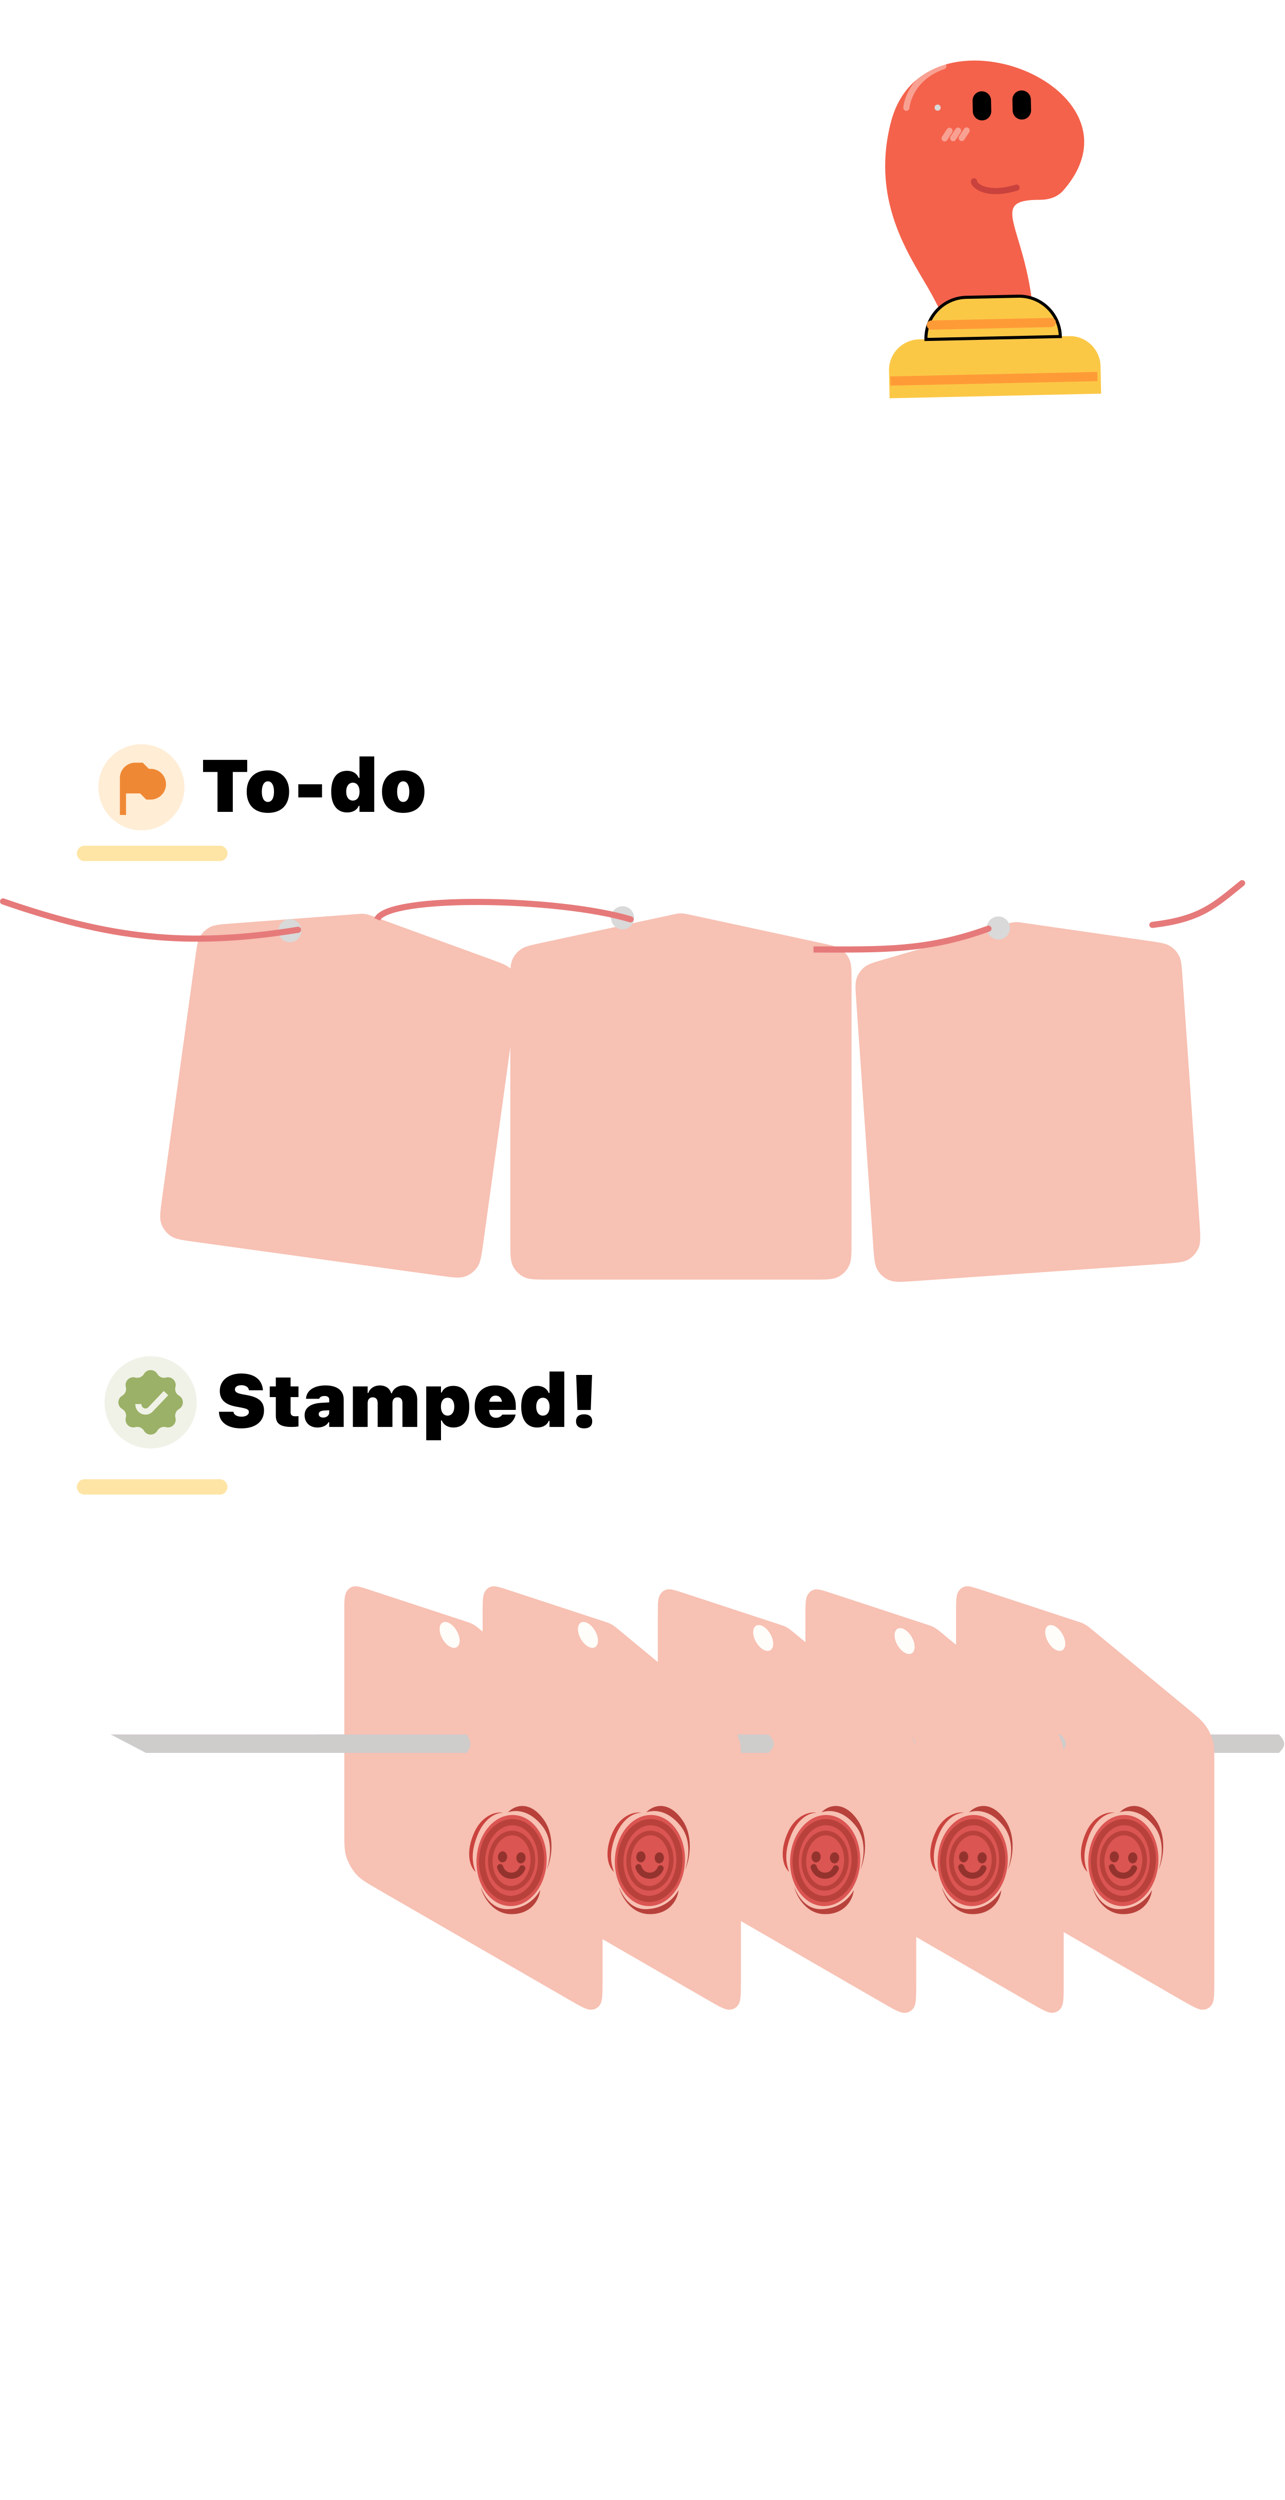 <svg width="418" height="813" viewBox="0 0 418 813" fill="none" xmlns="http://www.w3.org/2000/svg">
<g clip-path="url(#clip0_209_4253)">
<path d="M406 747.353H13V813H406V747.353Z" fill="white"/>
<path d="M305 36C305.552 36 306 35.552 306 35C306 34.448 305.552 34 305 34C304.448 34 304 34.448 304 35C304 35.552 304.448 36 305 36Z" fill="#D9D9D9"/>
<g filter="url(#filter0_d_209_4253)">
<path d="M289.183 116.567C289.062 111.046 293.441 106.472 298.962 106.352L347.781 105.288C353.302 105.167 357.876 109.546 357.996 115.068L358.191 124.004L289.377 125.504L289.183 116.567Z" fill="#FBC846"/>
</g>
<g filter="url(#filter1_d_209_4253)">
<path fill-rule="evenodd" clip-rule="evenodd" d="M304.618 101.752C305.086 101.742 305.467 101.681 305.771 101.57C305.466 101.681 305.089 101.742 304.618 101.752ZM336.342 101.069C336.977 101.056 337.664 100.889 338.241 100.667C339.946 100.01 337.805 99.992 336.342 101.069Z" fill="#F4624B"/>
<path d="M304.618 101.752C305.086 101.742 305.467 101.681 305.771 101.57C307.91 100.792 306.183 97.558 303.282 92.123C297.373 81.055 282.762 62.834 289.821 35.659C300.51 -5.491 375.376 24.451 345.82 58.001C343.984 60.085 341.156 60.985 338.339 60.974C320.178 60.906 334.682 70.138 336.342 101.069L304.618 101.752Z" fill="#F4624B"/>
</g>
<path d="M319.374 32.687L319.45 36.155" stroke="black" stroke-width="6" stroke-linecap="round"/>
<path d="M332.327 32.404L332.403 35.873" stroke="black" stroke-width="6" stroke-linecap="round"/>
<path d="M331.21 96.314C338.617 96.152 344.753 102.026 344.914 109.433L301.197 110.386C301.036 102.979 306.91 96.843 314.317 96.682L331.21 96.314Z" fill="#FBC846"/>
<path d="M331.21 96.314C338.617 96.152 344.753 102.026 344.914 109.433L301.197 110.386C301.036 102.979 306.91 96.843 314.317 96.682L331.21 96.314Z" stroke="black"/>
<path d="M308.878 42.54L307.277 44.993" stroke="white" stroke-opacity="0.4" stroke-width="2" stroke-linecap="round"/>
<path d="M306.859 21.504C295.498 25.508 294.835 35.051 294.835 35.051" stroke="white" stroke-opacity="0.4" stroke-width="2" stroke-linecap="round"/>
<path d="M311.661 42.479L310.06 44.932" stroke="white" stroke-opacity="0.4" stroke-width="2" stroke-linecap="round"/>
<path d="M314.444 42.418L312.843 44.872" stroke="white" stroke-opacity="0.4" stroke-width="2" stroke-linecap="round"/>
<path d="M302.987 105.708L341.959 104.859" stroke="#FF9B37" stroke-width="3" stroke-linecap="round"/>
<path d="M289.637 123.902L356.966 122.434" stroke="#FF9B37" stroke-width="3"/>
<path d="M330.689 61.022C319.476 64.306 316.364 59.32 316.846 58.951" stroke="#BE3A3A" stroke-opacity="0.77" stroke-width="2" stroke-linecap="round"/>
<path d="M377 231H45C33.954 231 25 239.954 25 251V643C25 654.046 33.954 663 45 663H377C388.045 663 397 654.046 397 643V251C397 239.954 388.045 231 377 231Z" fill="white" fill-opacity="0.8"/>
<g filter="url(#filter2_d_209_4253)">
<path d="M382.181 383.308C382.491 387.777 382.646 390.012 381.895 391.78C381.234 393.334 380.098 394.64 378.649 395.509C377.002 396.497 374.767 396.653 370.298 396.963L289.681 402.554C285.212 402.864 282.977 403.019 281.209 402.268C279.654 401.607 278.349 400.47 277.48 399.022C276.491 397.375 276.336 395.14 276.026 390.67L270.508 311.114C270.253 307.437 270.126 305.598 270.674 304.039C271.158 302.663 272.009 301.446 273.134 300.519C274.41 299.468 276.181 298.956 279.721 297.932L319.428 286.448C320.417 286.162 320.912 286.019 321.416 285.941C321.864 285.871 322.317 285.84 322.77 285.847C323.28 285.855 323.79 285.928 324.809 286.075L365.719 291.967C369.367 292.493 371.191 292.755 372.6 293.62C373.842 294.383 374.853 295.471 375.522 296.767C376.281 298.235 376.408 300.074 376.663 303.751L382.181 383.308Z" fill="#F7C1B3"/>
</g>
<g filter="url(#filter3_d_209_4253)">
<path d="M269 389.299C269 393.78 269 396.02 268.128 397.731C267.361 399.237 266.137 400.46 264.632 401.227C262.92 402.099 260.68 402.099 256.2 402.099H170.8C166.319 402.099 164.079 402.099 162.368 401.227C160.863 400.46 159.639 399.237 158.872 397.731C158 396.02 158 393.78 158 389.299V305.114C158 301.428 158 299.585 158.655 298.068C159.233 296.729 160.166 295.574 161.352 294.727C162.698 293.766 164.5 293.378 168.103 292.601L210.804 283.397C211.81 283.18 212.314 283.072 212.822 283.029C213.274 282.99 213.728 282.99 214.179 283.029C214.688 283.072 215.191 283.181 216.198 283.398L258.897 292.601C262.5 293.378 264.301 293.766 265.647 294.727C266.834 295.574 267.767 296.729 268.345 298.068C269 299.585 269 301.428 269 305.114V389.299Z" fill="#F7C1B3"/>
</g>
<g filter="url(#filter4_d_209_4253)">
<path d="M149.249 389.862C148.637 394.3 148.33 396.52 147.232 398.095C146.267 399.482 144.887 400.527 143.291 401.081C141.477 401.71 139.257 401.404 134.819 400.791L55.679 389.866C51.241 389.253 49.022 388.947 47.446 387.849C46.06 386.883 45.015 385.504 44.461 383.908C43.831 382.093 44.138 379.874 44.75 375.436L55.535 297.318C56.039 293.666 56.291 291.841 57.147 290.427C57.903 289.18 58.985 288.163 60.276 287.486C61.741 286.719 63.578 286.581 67.254 286.304L108.002 283.238C109.029 283.161 109.543 283.123 110.052 283.149C110.505 283.173 110.954 283.235 111.396 283.335C111.894 283.447 112.378 283.623 113.345 283.976L151.737 297.967C155.2 299.229 156.931 299.86 158.133 300.996C159.193 301.997 159.959 303.269 160.348 304.674C160.79 306.267 160.538 308.093 160.034 311.744L149.249 389.862Z" fill="#F7C1B3"/>
</g>
<path d="M70.754 264V251.027H66.054V247.09H80.421V251.027H75.722V264H70.754ZM87.148 264.328C82.8 264.328 80.246 261.773 80.246 257.414V257.391C80.246 253.137 82.882 250.5 87.148 250.5C91.437 250.5 94.05 253.113 94.05 257.391V257.414C94.05 261.785 91.507 264.328 87.148 264.328ZM87.148 260.766C88.402 260.766 89.129 259.523 89.129 257.426V257.402C89.129 255.352 88.379 254.062 87.148 254.062C85.918 254.062 85.168 255.352 85.168 257.402V257.426C85.168 259.535 85.894 260.766 87.148 260.766ZM97.039 259.289V255.023H104.75V259.289H97.039ZM112.918 264.188C109.672 264.188 107.738 261.727 107.738 257.426V257.402C107.738 253.066 109.589 250.641 112.918 250.641C114.722 250.641 116.093 251.496 116.703 252.961H116.937V245.977H121.742V264H116.937V262.02H116.703C116.14 263.391 114.804 264.188 112.918 264.188ZM114.781 260.32C116.105 260.32 116.961 259.254 116.961 257.438V257.414C116.961 255.598 116.082 254.508 114.781 254.508C113.48 254.508 112.613 255.621 112.613 257.402V257.426C112.613 259.23 113.468 260.32 114.781 260.32ZM131.164 264.328C126.816 264.328 124.261 261.773 124.261 257.414V257.391C124.261 253.137 126.898 250.5 131.164 250.5C135.453 250.5 138.066 253.113 138.066 257.391V257.414C138.066 261.785 135.523 264.328 131.164 264.328ZM131.164 260.766C132.418 260.766 133.144 259.523 133.144 257.426V257.402C133.144 255.352 132.394 254.062 131.164 254.062C129.933 254.062 129.183 255.352 129.183 257.402V257.426C129.183 259.535 129.91 260.766 131.164 260.766Z" fill="black"/>
<path d="M94.288 306.387C96.367 306.387 98.051 304.702 98.051 302.624C98.051 300.546 96.367 298.861 94.288 298.861C92.21 298.861 90.525 300.546 90.525 302.624C90.525 304.702 92.21 306.387 94.288 306.387Z" fill="#D9D9D9"/>
<path d="M202.525 302.211C204.603 302.211 206.288 300.526 206.288 298.448C206.288 296.37 204.603 294.685 202.525 294.685C200.447 294.685 198.762 296.37 198.762 298.448C198.762 300.526 200.447 302.211 202.525 302.211Z" fill="#D9D9D9"/>
<path d="M324.763 305.526C326.841 305.526 328.526 303.841 328.526 301.763C328.526 299.685 326.841 298 324.763 298C322.685 298 321 299.685 321 301.763C321 303.841 322.685 305.526 324.763 305.526Z" fill="#D9D9D9"/>
<path d="M321.197 301.032C321.717 300.845 322.29 301.114 322.478 301.634C322.664 302.153 322.395 302.726 321.876 302.913C301.462 310.272 287.213 309.746 264.625 309.746V307.746C287.268 307.746 301.164 308.254 321.197 301.032ZM0.055 292.794C0.235 292.272 0.805 291.996 1.327 292.176C35.728 304.07 60.535 307.212 96.79 301.352C97.335 301.263 97.849 301.634 97.938 302.18C98.025 302.725 97.654 303.238 97.109 303.326C60.487 309.246 35.344 306.054 0.673 294.066C0.151 293.886 -0.125 293.316 0.055 292.794ZM403.423 286.398C403.853 286.052 404.483 286.12 404.829 286.55C405.175 286.98 405.107 287.609 404.678 287.955C400.24 291.531 396.791 294.544 392.482 296.859C388.137 299.193 382.952 300.807 374.982 301.741C374.433 301.805 373.937 301.413 373.872 300.864C373.808 300.316 374.201 299.819 374.749 299.755C382.544 298.842 387.47 297.281 391.535 295.097C395.636 292.894 398.897 290.045 403.423 286.398ZM156.315 292.287C173.568 292.385 193.427 294.372 205.42 297.991C205.948 298.151 206.247 298.71 206.088 299.238C205.928 299.767 205.37 300.066 204.842 299.906C193.118 296.368 173.481 294.385 156.304 294.287C147.724 294.238 139.808 294.661 133.842 295.581C130.855 296.042 128.398 296.622 126.605 297.31C125.708 297.653 125.009 298.013 124.5 298.376C123.988 298.742 123.721 299.074 123.602 299.348L122.685 298.949L121.768 298.55C122.08 297.831 122.65 297.239 123.338 296.748C124.03 296.254 124.896 295.822 125.888 295.441C127.871 294.68 130.485 294.075 133.536 293.604C139.647 292.662 147.681 292.238 156.315 292.287Z" fill="url(#paint0_linear_209_4253)"/>
<path d="M78.496 464.469C74.113 464.469 71.394 462.559 71.23 459.301L71.218 459.066H75.941L75.953 459.16C76.058 460.004 77.043 460.66 78.554 460.66C80.043 460.66 80.957 460.027 80.957 459.148V459.137C80.957 458.328 80.277 458.047 78.402 457.695L76.703 457.379C73.07 456.699 71.5 454.977 71.5 452.281V452.27C71.5 448.801 74.429 446.621 78.437 446.621C82.961 446.621 85.246 448.801 85.527 451.941L85.539 452.07H80.98L80.957 451.941C80.793 451.016 79.855 450.43 78.496 450.43C77.125 450.43 76.421 451.027 76.421 451.801V451.812C76.421 452.656 77.148 453.055 78.836 453.371L80.535 453.688C84.168 454.367 85.879 455.82 85.879 458.645V458.656C85.879 462.207 83.16 464.469 78.496 464.469ZM94.855 464C91.175 464 89.722 462.934 89.722 460.332V454.297H87.742V450.828H89.722V447.934H94.527V450.828H97.093V454.297H94.527V459.266C94.527 460.098 95.007 460.531 96.015 460.531C96.531 460.531 96.812 460.508 97.093 460.473V463.824C96.636 463.918 95.769 464 94.855 464ZM103.281 464.188C100.761 464.188 99.086 462.594 99.086 460.191V460.168C99.086 457.777 100.996 456.371 104.488 456.16L107.089 456.008V455.035C107.089 454.355 106.527 453.934 105.601 453.934C104.652 453.934 104.078 454.238 103.855 454.789L103.832 454.848H99.543L99.554 454.695C99.754 452.152 102.109 450.5 105.894 450.5C109.656 450.5 111.8 452.152 111.8 455.035V464H107.089V462.453H106.855C106.351 463.496 104.945 464.188 103.281 464.188ZM103.668 459.828C103.668 460.508 104.242 460.953 105.156 460.953C106.234 460.953 107.089 460.238 107.089 459.324V458.562L105.261 458.68C104.254 458.75 103.668 459.172 103.668 459.805V459.828ZM114.789 464V450.828H119.593V452.949H119.828C120.355 451.391 121.832 450.5 123.566 450.5C125.359 450.5 126.765 451.367 127.234 453.043H127.468C127.972 451.508 129.519 450.5 131.382 450.5C133.949 450.5 135.718 452.34 135.718 455.023V464H130.914V456.266C130.914 455 130.363 454.367 129.273 454.367C128.265 454.367 127.656 455.082 127.656 456.266V464H122.851V456.266C122.851 455.012 122.3 454.367 121.222 454.367C120.214 454.367 119.593 455.094 119.593 456.266V464H114.789ZM138.648 468.336V450.828H143.453V452.809H143.687C144.25 451.438 145.586 450.641 147.472 450.641C150.718 450.641 152.652 453.102 152.652 457.402V457.426C152.652 461.762 150.8 464.188 147.472 464.188C145.668 464.188 144.297 463.332 143.687 461.867H143.453V468.336H138.648ZM145.609 460.32C146.91 460.32 147.777 459.207 147.777 457.426V457.402C147.777 455.598 146.922 454.508 145.609 454.508C144.285 454.508 143.429 455.574 143.429 457.391V457.414C143.429 459.23 144.308 460.32 145.609 460.32ZM161.242 464.328C157 464.328 154.41 461.727 154.41 457.414V457.402C154.41 453.09 157 450.5 161.089 450.5C165.168 450.5 167.781 453.09 167.781 457.133V458.457H159.109C159.132 460.074 159.953 461.023 161.336 461.023C162.625 461.023 163.222 460.238 163.363 460.027L163.386 459.992L167.722 459.98L167.687 460.133C167.336 461.645 165.8 464.328 161.242 464.328ZM161.218 453.805C160.117 453.805 159.343 454.531 159.156 455.797H163.281C163.093 454.531 162.32 453.805 161.218 453.805ZM174.73 464.188C171.484 464.188 169.55 461.727 169.55 457.426V457.402C169.55 453.066 171.402 450.641 174.73 450.641C176.535 450.641 177.906 451.496 178.515 452.961H178.75V445.977H183.554V464H178.75V462.02H178.515C177.953 463.391 176.617 464.188 174.73 464.188ZM176.593 460.32C177.918 460.32 178.773 459.254 178.773 457.438V457.414C178.773 455.598 177.894 454.508 176.593 454.508C175.293 454.508 174.425 455.621 174.425 457.402V457.426C174.425 459.23 175.281 460.32 176.593 460.32ZM187.855 458.48L187.433 447.09H192.589L192.168 458.48H187.855ZM190.011 464.469C188.324 464.469 187.375 463.648 187.375 462.184C187.375 460.707 188.324 459.887 190.011 459.887C191.699 459.887 192.648 460.707 192.648 462.184C192.648 463.648 191.699 464.469 190.011 464.469Z" fill="black"/>
<path d="M348.259 534.386C350.059 535.425 351.518 534.582 351.518 532.504C351.518 530.426 350.059 527.899 348.259 526.86C346.459 525.82 345 526.663 345 528.741C345 530.819 346.459 533.346 348.259 534.386Z" fill="#FFFDF9"/>
<g filter="url(#filter5_i_209_4253)">
<path d="M278 566H416.025C418.46 568.554 418.159 569.851 416.025 572H293.447L278 566Z" fill="#CFCCCC"/>
</g>
<g filter="url(#filter6_d_209_4253)">
<path d="M387.013 629.754C387.013 634.234 387.013 636.474 386.257 637.75C385.593 638.871 384.533 639.483 383.23 639.498C381.748 639.514 379.808 638.394 375.927 636.154L314.085 600.449C310.205 598.209 308.265 597.089 306.782 595.361C305.479 593.841 304.419 592.006 303.755 590.117C303 587.969 303 585.729 303 581.249V510.605C303 506.919 303 505.076 303.567 503.886C304.068 502.836 304.875 502.147 305.903 501.894C307.069 501.606 308.629 502.119 311.749 503.144L342.672 513.302C343.543 513.589 343.979 513.732 344.419 513.943C344.81 514.13 345.203 514.357 345.594 514.621C346.035 514.918 346.471 515.279 347.342 515.999L378.263 541.545C381.383 544.123 382.944 545.413 384.109 547.046C385.137 548.486 385.945 550.108 386.445 551.735C387.013 553.581 387.013 555.424 387.013 559.11V629.754Z" fill="#F7C1B3"/>
</g>
<path d="M343.259 536.386C345.059 537.425 346.518 536.582 346.518 534.504C346.518 532.426 345.059 529.899 343.259 528.86C341.459 527.82 340 528.663 340 530.741C340 532.819 341.459 535.346 343.259 536.386Z" fill="#FFFDF9"/>
<g filter="url(#filter7_d_209_4253)">
<path d="M364.624 615.791C370.911 616.127 376.362 609.774 376.799 601.601C377.236 593.428 372.493 586.529 366.206 586.193C359.919 585.857 354.468 592.21 354.031 600.383C353.594 608.557 358.337 615.455 364.624 615.791Z" fill="#D53F3F" fill-opacity="0.83"/>
<path d="M374.715 610.603C373.014 613.737 369.627 616.512 364.671 616.785C360.564 617.103 357.294 614.509 355.343 609.567C356.332 613.382 359.657 618.129 364.755 618.402C371.212 618.747 374.344 614.346 374.715 610.603Z" fill="#B8413B"/>
<path d="M364.749 613.455C370.043 613.738 374.633 608.388 375.001 601.505C375.369 594.622 371.376 588.813 366.081 588.53C360.787 588.247 356.197 593.597 355.829 600.48C355.461 607.362 359.454 613.171 364.749 613.455Z" stroke="#B8413B" stroke-width="2"/>
<path d="M364.932 610.02C368.75 610.224 372.061 606.366 372.326 601.402C372.591 596.439 369.711 592.249 365.893 592.045C362.075 591.841 358.765 595.699 358.5 600.663C358.234 605.626 361.114 609.815 364.932 610.02Z" stroke="#B8413B" stroke-width="1.5"/>
<path d="M362.544 598.496C363.096 598.525 363.512 599.13 363.473 599.847C363.435 600.564 362.957 601.121 362.405 601.091C361.854 601.062 361.438 600.457 361.476 599.74C361.515 599.023 361.993 598.466 362.544 598.496Z" fill="#94332E"/>
<path d="M362.544 598.496C363.096 598.525 363.512 599.13 363.473 599.847C363.435 600.564 362.957 601.121 362.405 601.091C361.854 601.062 361.438 600.457 361.476 599.74C361.515 599.023 361.993 598.466 362.544 598.496Z" stroke="#94332E"/>
<path d="M368.536 598.816C369.087 598.845 369.503 599.45 369.465 600.167C369.427 600.884 368.948 601.441 368.397 601.412C367.845 601.382 367.429 600.777 367.468 600.061C367.506 599.344 367.984 598.786 368.536 598.816Z" fill="#94332E"/>
<path d="M368.536 598.816C369.087 598.845 369.503 599.45 369.465 600.167C369.427 600.884 368.948 601.441 368.397 601.412C367.845 601.382 367.429 600.777 367.468 600.061C367.506 599.344 367.984 598.786 368.536 598.816Z" stroke="#94332E"/>
<path d="M361.695 603.137C362.708 606.663 367.502 606.919 368.885 603.521" stroke="#94332E" stroke-width="2" stroke-linecap="round"/>
<path d="M364.251 585.3C367.425 584.271 371.525 585.087 375.101 589.414C378.122 592.923 378.705 598.07 376.881 603.949C378.645 599.886 379.402 592.907 376.078 588C371.869 581.783 366.902 582.546 364.251 585.3Z" fill="#B8413B"/>
<path d="M353.717 604.692C352.59 601.785 352.178 598.335 354.145 593.203C355.72 588.916 358.882 585.544 362.648 585.427C359.963 584.992 355.723 586.576 353.373 591.646C350.396 598.068 351.658 602.906 353.717 604.692Z" fill="#CA433E"/>
</g>
<g filter="url(#filter8_i_209_4253)">
<path d="M207 566H345.025C347.46 568.554 347.159 569.851 345.025 572H222.446L207 566Z" fill="#CFCCCC"/>
</g>
<g filter="url(#filter9_d_209_4253)">
<path d="M338.013 630.753C338.013 635.234 338.013 637.474 337.257 638.749C336.593 639.871 335.533 640.483 334.23 640.497C332.748 640.514 330.808 639.394 326.927 637.153L265.085 601.448C261.205 599.208 259.265 598.088 257.782 596.361C256.479 594.841 255.419 593.005 254.755 591.116C254 588.969 254 586.729 254 582.248V511.605C254 507.919 254 506.076 254.567 504.885C255.068 503.836 255.875 503.147 256.903 502.893C258.069 502.606 259.629 503.118 262.749 504.144L293.672 514.302C294.543 514.588 294.979 514.731 295.419 514.942C295.81 515.13 296.203 515.357 296.594 515.621C297.035 515.918 297.471 516.278 298.342 516.998L329.263 542.545C332.383 545.123 333.944 546.412 335.109 548.045C336.137 549.486 336.945 551.107 337.445 552.735C338.013 554.58 338.013 556.423 338.013 560.109V630.753Z" fill="#F7C1B3"/>
</g>
<path d="M294.259 537.386C296.059 538.425 297.518 537.582 297.518 535.504C297.518 533.426 296.059 530.899 294.259 529.86C292.459 528.82 291 529.663 291 531.741C291 533.819 292.459 536.346 294.259 537.386Z" fill="#FFFDF9"/>
<g filter="url(#filter10_d_209_4253)">
<path d="M315.624 615.791C321.911 616.127 327.362 609.774 327.799 601.601C328.236 593.428 323.493 586.529 317.206 586.193C310.919 585.857 305.468 592.21 305.031 600.383C304.594 608.557 309.337 615.455 315.624 615.791Z" fill="#D53F3F" fill-opacity="0.83"/>
<path d="M325.715 610.603C324.014 613.737 320.627 616.512 315.671 616.785C311.564 617.103 308.294 614.509 306.343 609.567C307.332 613.382 310.657 618.129 315.755 618.402C322.212 618.747 325.344 614.346 325.715 610.603Z" fill="#B8413B"/>
<path d="M315.749 613.455C321.043 613.738 325.633 608.388 326.001 601.505C326.369 594.622 322.376 588.813 317.081 588.53C311.787 588.247 307.197 593.597 306.829 600.48C306.461 607.362 310.454 613.171 315.749 613.455Z" stroke="#B8413B" stroke-width="2"/>
<path d="M315.932 610.02C319.75 610.224 323.061 606.366 323.326 601.402C323.591 596.439 320.711 592.249 316.893 592.045C313.075 591.841 309.765 595.699 309.5 600.663C309.234 605.626 312.114 609.815 315.932 610.02Z" stroke="#B8413B" stroke-width="1.5"/>
<path d="M313.544 598.496C314.096 598.525 314.512 599.13 314.473 599.847C314.435 600.564 313.957 601.121 313.405 601.091C312.854 601.062 312.438 600.457 312.476 599.74C312.515 599.023 312.993 598.466 313.544 598.496Z" fill="#94332E"/>
<path d="M313.544 598.496C314.096 598.525 314.512 599.13 314.473 599.847C314.435 600.564 313.957 601.121 313.405 601.091C312.854 601.062 312.438 600.457 312.476 599.74C312.515 599.023 312.993 598.466 313.544 598.496Z" stroke="#94332E"/>
<path d="M319.536 598.816C320.087 598.845 320.503 599.45 320.465 600.167C320.427 600.884 319.948 601.441 319.397 601.412C318.845 601.382 318.429 600.777 318.468 600.061C318.506 599.344 318.984 598.786 319.536 598.816Z" fill="#94332E"/>
<path d="M319.536 598.816C320.087 598.845 320.503 599.45 320.465 600.167C320.427 600.884 319.948 601.441 319.397 601.412C318.845 601.382 318.429 600.777 318.468 600.061C318.506 599.344 318.984 598.786 319.536 598.816Z" stroke="#94332E"/>
<path d="M312.695 603.137C313.708 606.663 318.502 606.919 319.885 603.521" stroke="#94332E" stroke-width="2" stroke-linecap="round"/>
<path d="M315.251 585.3C318.425 584.271 322.525 585.087 326.101 589.414C329.122 592.923 329.705 598.07 327.881 603.949C329.645 599.886 330.402 592.907 327.078 588C322.869 581.783 317.902 582.546 315.251 585.3Z" fill="#B8413B"/>
<path d="M304.717 604.692C303.59 601.785 303.178 598.335 305.145 593.203C306.72 588.916 309.882 585.544 313.648 585.427C310.963 584.992 306.723 586.576 304.373 591.646C301.396 598.068 302.658 602.906 304.717 604.692Z" fill="#CA433E"/>
</g>
<g filter="url(#filter11_i_209_4253)">
<path d="M158 566H296.025C298.46 568.554 298.159 569.851 296.025 572H173.446L158 566Z" fill="#CFCCCC"/>
</g>
<g filter="url(#filter12_d_209_4253)">
<path d="M290.013 630.754C290.013 635.234 290.013 637.474 289.257 638.75C288.593 639.871 287.533 640.483 286.23 640.498C284.748 640.514 282.808 639.394 278.927 637.154L217.085 601.449C213.205 599.208 211.265 598.088 209.782 596.361C208.479 594.841 207.419 593.005 206.755 591.117C206 588.969 206 586.729 206 582.249V511.605C206 507.919 206 506.076 206.567 504.886C207.068 503.836 207.875 503.147 208.903 502.894C210.069 502.606 211.629 503.119 214.749 504.144L245.672 514.302C246.543 514.588 246.979 514.732 247.419 514.942C247.81 515.13 248.203 515.357 248.594 515.621C249.035 515.918 249.471 516.278 250.342 516.999L281.263 542.545C284.383 545.123 285.944 546.412 287.109 548.046C288.137 549.486 288.945 551.108 289.445 552.735C290.013 554.581 290.013 556.424 290.013 560.11V630.754Z" fill="#F7C1B3"/>
</g>
<path d="M248.259 536.386C250.059 537.425 251.518 536.582 251.518 534.504C251.518 532.426 250.059 529.899 248.259 528.86C246.459 527.82 245 528.663 245 530.741C245 532.819 246.459 535.346 248.259 536.386Z" fill="#FFFDF9"/>
<g filter="url(#filter13_d_209_4253)">
<path d="M290.013 630.754C290.013 635.234 290.013 637.474 289.257 638.75C288.593 639.871 287.533 640.483 286.23 640.498C284.748 640.514 282.808 639.394 278.927 637.154L217.085 601.449C213.205 599.208 211.265 598.088 209.782 596.361C208.479 594.841 207.419 593.005 206.755 591.117C206 588.969 206 586.729 206 582.249V511.605C206 507.919 206 506.076 206.567 504.886C207.068 503.836 207.875 503.147 208.903 502.894C210.069 502.606 211.629 503.119 214.749 504.144L245.672 514.302C246.543 514.588 246.979 514.732 247.419 514.942C247.81 515.13 248.203 515.357 248.594 515.621C249.035 515.918 249.471 516.278 250.342 516.999L281.263 542.545C284.383 545.123 285.944 546.412 287.109 548.046C288.137 549.486 288.945 551.108 289.445 552.735C290.013 554.581 290.013 556.424 290.013 560.11V630.754Z" fill="#F7C1B3"/>
</g>
<path d="M248.259 536.386C250.059 537.425 251.518 536.582 251.518 534.504C251.518 532.426 250.059 529.899 248.259 528.86C246.459 527.82 245 528.663 245 530.741C245 532.819 246.459 535.346 248.259 536.386Z" fill="#FFFDF9"/>
<g filter="url(#filter14_d_209_4253)">
<path d="M267.624 615.791C273.911 616.127 279.362 609.774 279.799 601.601C280.236 593.428 275.493 586.529 269.206 586.193C262.919 585.857 257.468 592.21 257.031 600.383C256.594 608.557 261.337 615.455 267.624 615.791Z" fill="#D53F3F" fill-opacity="0.83"/>
<path d="M277.715 610.603C276.014 613.737 272.627 616.512 267.671 616.785C263.564 617.103 260.294 614.509 258.343 609.567C259.332 613.382 262.657 618.129 267.755 618.402C274.212 618.747 277.344 614.346 277.715 610.603Z" fill="#B8413B"/>
<path d="M267.749 613.455C273.043 613.738 277.633 608.388 278.001 601.505C278.369 594.622 274.376 588.813 269.081 588.53C263.787 588.247 259.197 593.597 258.829 600.48C258.461 607.362 262.454 613.171 267.749 613.455Z" stroke="#B8413B" stroke-width="2"/>
<path d="M267.932 610.02C271.75 610.224 275.061 606.366 275.326 601.402C275.591 596.439 272.711 592.249 268.893 592.045C265.075 591.841 261.765 595.699 261.5 600.663C261.234 605.626 264.114 609.815 267.932 610.02Z" stroke="#B8413B" stroke-width="1.5"/>
<path d="M265.544 598.496C266.096 598.525 266.512 599.13 266.473 599.847C266.435 600.564 265.957 601.121 265.405 601.091C264.854 601.062 264.438 600.457 264.476 599.74C264.515 599.023 264.993 598.466 265.544 598.496Z" fill="#94332E"/>
<path d="M265.544 598.496C266.096 598.525 266.512 599.13 266.473 599.847C266.435 600.564 265.957 601.121 265.405 601.091C264.854 601.062 264.438 600.457 264.476 599.74C264.515 599.023 264.993 598.466 265.544 598.496Z" stroke="#94332E"/>
<path d="M271.536 598.816C272.087 598.845 272.503 599.45 272.465 600.167C272.427 600.884 271.948 601.441 271.397 601.412C270.845 601.382 270.429 600.777 270.468 600.061C270.506 599.344 270.984 598.786 271.536 598.816Z" fill="#94332E"/>
<path d="M271.536 598.816C272.087 598.845 272.503 599.45 272.465 600.167C272.427 600.884 271.948 601.441 271.397 601.412C270.845 601.382 270.429 600.777 270.468 600.061C270.506 599.344 270.984 598.786 271.536 598.816Z" stroke="#94332E"/>
<path d="M264.695 603.137C265.708 606.663 270.502 606.919 271.885 603.521" stroke="#94332E" stroke-width="2" stroke-linecap="round"/>
<path d="M267.251 585.3C270.425 584.271 274.525 585.087 278.101 589.414C281.122 592.923 281.705 598.07 279.881 603.949C281.645 599.886 282.402 592.907 279.078 588C274.869 581.783 269.902 582.546 267.251 585.3Z" fill="#B8413B"/>
<path d="M256.717 604.692C255.59 601.785 255.178 598.335 257.145 593.203C258.72 588.916 261.882 585.544 265.648 585.427C262.963 584.992 258.723 586.576 256.373 591.646C253.396 598.068 254.658 602.906 256.717 604.692Z" fill="#CA433E"/>
</g>
<g filter="url(#filter15_i_209_4253)">
<path d="M112 566H250.025C252.46 568.554 252.159 569.851 250.025 572H127.446L112 566Z" fill="#CFCCCC"/>
</g>
<g filter="url(#filter16_d_209_4253)">
<path d="M233.013 629.754C233.013 634.234 233.013 636.474 232.257 637.75C231.593 638.871 230.533 639.483 229.23 639.498C227.748 639.514 225.808 638.394 221.927 636.154L160.085 600.449C156.205 598.208 154.265 597.088 152.782 595.361C151.479 593.841 150.419 592.005 149.755 590.117C149 587.969 149 585.729 149 581.249V510.605C149 506.919 149 505.076 149.567 503.886C150.068 502.836 150.875 502.147 151.903 501.894C153.069 501.606 154.629 502.119 157.749 503.144L188.672 513.302C189.543 513.588 189.979 513.732 190.419 513.942C190.81 514.13 191.203 514.357 191.594 514.621C192.035 514.918 192.471 515.278 193.342 515.999L224.263 541.545C227.383 544.123 228.944 545.412 230.109 547.046C231.137 548.486 231.945 550.108 232.445 551.735C233.013 553.581 233.013 555.424 233.013 559.11V629.754Z" fill="#F7C1B3"/>
</g>
<g filter="url(#filter17_d_209_4253)">
<path d="M210.624 615.791C216.911 616.127 222.362 609.774 222.799 601.601C223.236 593.428 218.493 586.529 212.206 586.193C205.919 585.857 200.468 592.21 200.031 600.383C199.594 608.557 204.337 615.455 210.624 615.791Z" fill="#D53F3F" fill-opacity="0.83"/>
<path d="M220.715 610.603C219.014 613.737 215.627 616.512 210.671 616.785C206.564 617.103 203.294 614.509 201.343 609.567C202.332 613.382 205.657 618.129 210.755 618.402C217.212 618.747 220.344 614.346 220.715 610.603Z" fill="#B8413B"/>
<path d="M210.749 613.455C216.043 613.738 220.633 608.388 221.001 601.505C221.369 594.622 217.376 588.813 212.081 588.53C206.787 588.247 202.197 593.597 201.829 600.48C201.461 607.362 205.454 613.171 210.749 613.455Z" stroke="#B8413B" stroke-width="2"/>
<path d="M210.932 610.02C214.75 610.224 218.061 606.366 218.326 601.402C218.591 596.439 215.711 592.249 211.893 592.045C208.075 591.841 204.765 595.699 204.5 600.663C204.234 605.626 207.114 609.815 210.932 610.02Z" stroke="#B8413B" stroke-width="1.5"/>
<path d="M208.544 598.496C209.096 598.525 209.512 599.13 209.473 599.847C209.435 600.564 208.957 601.121 208.405 601.091C207.854 601.062 207.438 600.457 207.476 599.74C207.515 599.023 207.993 598.466 208.544 598.496Z" fill="#94332E"/>
<path d="M208.544 598.496C209.096 598.525 209.512 599.13 209.473 599.847C209.435 600.564 208.957 601.121 208.405 601.091C207.854 601.062 207.438 600.457 207.476 599.74C207.515 599.023 207.993 598.466 208.544 598.496Z" stroke="#94332E"/>
<path d="M214.536 598.816C215.087 598.845 215.503 599.45 215.465 600.167C215.427 600.884 214.948 601.441 214.397 601.412C213.845 601.382 213.429 600.777 213.468 600.061C213.506 599.344 213.984 598.786 214.536 598.816Z" fill="#94332E"/>
<path d="M214.536 598.816C215.087 598.845 215.503 599.45 215.465 600.167C215.427 600.884 214.948 601.441 214.397 601.412C213.845 601.382 213.429 600.777 213.468 600.061C213.506 599.344 213.984 598.786 214.536 598.816Z" stroke="#94332E"/>
<path d="M207.695 603.137C208.708 606.663 213.502 606.919 214.885 603.521" stroke="#94332E" stroke-width="2" stroke-linecap="round"/>
<path d="M210.251 585.3C213.425 584.271 217.525 585.087 221.101 589.414C224.122 592.923 224.705 598.07 222.881 603.949C224.645 599.886 225.402 592.907 222.078 588C217.869 581.783 212.902 582.546 210.251 585.3Z" fill="#B8413B"/>
<path d="M199.717 604.692C198.59 601.785 198.178 598.335 200.145 593.203C201.72 588.916 204.882 585.544 208.648 585.427C205.963 584.992 201.723 586.576 199.373 591.646C196.396 598.068 197.658 602.906 199.717 604.692Z" fill="#CA433E"/>
</g>
<path d="M191.259 535.386C193.059 536.425 194.518 535.582 194.518 533.504C194.518 531.426 193.059 528.899 191.259 527.86C189.459 526.82 188 527.663 188 529.741C188 531.819 189.459 534.346 191.259 535.386Z" fill="#FFFDF9"/>
<g filter="url(#filter18_i_209_4253)">
<path d="M103 566H193.87C195.474 568.554 195.275 569.851 193.87 572H113.169L103 566Z" fill="#CFCCCC"/>
</g>
<g filter="url(#filter19_d_209_4253)">
<path d="M188.013 629.754C188.013 634.234 188.013 636.474 187.257 637.75C186.593 638.871 185.533 639.483 184.23 639.498C182.748 639.514 180.808 638.394 176.927 636.154L115.085 600.449C111.205 598.208 109.265 597.088 107.782 595.361C106.479 593.841 105.419 592.005 104.755 590.117C104 587.969 104 585.729 104 581.249V510.605C104 506.919 104 505.076 104.567 503.886C105.068 502.836 105.875 502.147 106.903 501.894C108.069 501.606 109.629 502.119 112.749 503.144L143.672 513.302C144.543 513.588 144.979 513.732 145.419 513.942C145.81 514.13 146.203 514.357 146.594 514.621C147.035 514.918 147.471 515.278 148.342 515.999L179.263 541.545C182.383 544.123 183.944 545.412 185.109 547.046C186.137 548.486 186.945 550.108 187.445 551.735C188.013 553.581 188.013 555.424 188.013 559.11V629.754Z" fill="#F7C1B3"/>
</g>
<path d="M146.259 535.386C148.059 536.425 149.518 535.582 149.518 533.504C149.518 531.426 148.059 528.899 146.259 527.86C144.459 526.82 143 527.663 143 529.741C143 531.819 144.459 534.346 146.259 535.386Z" fill="#FFFDF9"/>
<g filter="url(#filter20_d_209_4253)">
<path d="M165.624 615.791C171.911 616.127 177.362 609.774 177.799 601.601C178.236 593.428 173.493 586.529 167.206 586.193C160.919 585.857 155.468 592.21 155.031 600.383C154.594 608.557 159.337 615.455 165.624 615.791Z" fill="#D53F3F" fill-opacity="0.83"/>
<path d="M175.715 610.603C174.014 613.737 170.627 616.512 165.671 616.785C161.564 617.103 158.294 614.509 156.343 609.567C157.332 613.382 160.657 618.129 165.755 618.402C172.212 618.747 175.344 614.346 175.715 610.603Z" fill="#B8413B"/>
<path d="M165.749 613.455C171.043 613.738 175.633 608.388 176.001 601.505C176.369 594.622 172.376 588.813 167.081 588.53C161.787 588.247 157.197 593.597 156.829 600.48C156.461 607.362 160.454 613.171 165.749 613.455Z" stroke="#B8413B" stroke-width="2"/>
<path d="M165.932 610.02C169.75 610.224 173.061 606.366 173.326 601.402C173.591 596.439 170.711 592.249 166.893 592.045C163.075 591.841 159.765 595.699 159.5 600.663C159.234 605.626 162.114 609.815 165.932 610.02Z" stroke="#B8413B" stroke-width="1.5"/>
<path d="M163.544 598.496C164.096 598.525 164.512 599.13 164.473 599.847C164.435 600.564 163.957 601.121 163.405 601.091C162.854 601.062 162.438 600.457 162.476 599.74C162.515 599.023 162.993 598.466 163.544 598.496Z" fill="#94332E"/>
<path d="M163.544 598.496C164.096 598.525 164.512 599.13 164.473 599.847C164.435 600.564 163.957 601.121 163.405 601.091C162.854 601.062 162.438 600.457 162.476 599.74C162.515 599.023 162.993 598.466 163.544 598.496Z" stroke="#94332E"/>
<path d="M169.536 598.816C170.087 598.845 170.503 599.45 170.465 600.167C170.427 600.884 169.948 601.441 169.397 601.412C168.845 601.382 168.429 600.777 168.468 600.061C168.506 599.344 168.984 598.786 169.536 598.816Z" fill="#94332E"/>
<path d="M169.536 598.816C170.087 598.845 170.503 599.45 170.465 600.167C170.427 600.884 169.948 601.441 169.397 601.412C168.845 601.382 168.429 600.777 168.468 600.061C168.506 599.344 168.984 598.786 169.536 598.816Z" stroke="#94332E"/>
<path d="M162.695 603.137C163.708 606.663 168.502 606.919 169.885 603.521" stroke="#94332E" stroke-width="2" stroke-linecap="round"/>
<path d="M165.251 585.3C168.425 584.271 172.525 585.087 176.101 589.414C179.122 592.923 179.705 598.07 177.881 603.949C179.645 599.886 180.402 592.907 177.078 588C172.869 581.783 167.902 582.546 165.251 585.3Z" fill="#B8413B"/>
<path d="M154.717 604.692C153.59 601.785 153.178 598.335 155.145 593.203C156.72 588.916 159.882 585.544 163.648 585.427C160.963 584.992 156.723 586.576 154.373 591.646C151.396 598.068 152.658 602.906 154.717 604.692Z" fill="#CA433E"/>
</g>
<path d="M27.5 277.5H71.5" stroke="#FDC63C" stroke-opacity="0.46" stroke-width="5" stroke-linecap="round"/>
<path d="M27.5 483.5H71.5" stroke="#FDC63C" stroke-opacity="0.46" stroke-width="5" stroke-linecap="round"/>
<g filter="url(#filter21_i_209_4253)">
<path d="M36 566H151.87C153.473 568.554 153.275 569.851 151.87 572H47.5L36 566Z" fill="#CFCCCC"/>
</g>
<path d="M60 256C60 248.268 53.732 242 46 242C38.268 242 32 248.268 32 256C32 263.732 38.268 270 46 270C53.732 270 60 263.732 60 256Z" fill="#FFEDD5"/>
<path d="M44 248C41.238 248 39 250.239 39 253V265H41V258H45.585L47.585 260H49C51.761 260 54 257.761 54 255C54 252.239 51.761 250 49 250H48.414L46.414 248H44Z" fill="#EF8834"/>
<path d="M64 456C64 447.716 57.284 441 49 441C40.715 441 34 447.716 34 456C34 464.284 40.715 471 49 471C57.284 471 64 464.284 64 456Z" fill="#F0F2E8"/>
<path fill-rule="evenodd" clip-rule="evenodd" d="M51.172 446.765C50.207 445.093 47.792 445.093 46.828 446.765C46.26 447.749 45.102 448.229 44.006 447.934C42.141 447.434 40.433 449.141 40.934 451.006C41.228 452.103 40.749 453.261 39.765 453.828C38.092 454.793 38.092 457.207 39.765 458.172C40.749 458.739 41.228 459.897 40.934 460.994C40.433 462.859 42.141 464.566 44.006 464.066C45.102 463.771 46.26 464.251 46.828 465.235C47.792 466.907 50.207 466.907 51.172 465.235C51.739 464.251 52.897 463.771 53.994 464.066C55.859 464.566 57.566 462.859 57.065 460.994C56.771 459.897 57.251 458.739 58.234 458.172C59.907 457.207 59.907 454.793 58.234 453.828C57.251 453.261 56.771 452.103 57.065 451.006C57.566 449.141 55.859 447.434 53.994 447.934C52.897 448.229 51.739 447.749 51.172 446.765ZM49.689 458.976L54.724 453.69L53.276 452.31L48.24 457.596C48.002 457.846 47.84 457.918 47.571 457.974C47.324 458.026 47.068 458 46.832 457.897C46.596 457.795 46.386 457.617 46.235 457.379C46.083 457.141 46 456.857 46 456.562H44C44 457.231 44.188 457.889 44.547 458.453C44.907 459.018 45.422 459.465 46.035 459.731C46.648 459.998 47.325 460.069 47.98 459.932C48.612 459.8 49.147 459.544 49.689 458.976Z" fill="#9BB167"/>
<path d="M305 36C305.552 36 306 35.552 306 35C306 34.448 305.552 34 305 34C304.448 34 304 34.448 304 35C304 35.552 304.448 36 305 36Z" fill="#D9D9D9"/>
</g>
<defs>
<filter id="filter0_d_209_4253" x="285.181" y="105.286" width="77.01" height="28.218" filterUnits="userSpaceOnUse" color-interpolation-filters="sRGB">
<feFlood flood-opacity="0" result="BackgroundImageFix"/>
<feColorMatrix in="SourceAlpha" type="matrix" values="0 0 0 0 0 0 0 0 0 0 0 0 0 0 0 0 0 0 127 0" result="hardAlpha"/>
<feOffset dy="4"/>
<feGaussianBlur stdDeviation="2"/>
<feComposite in2="hardAlpha" operator="out"/>
<feColorMatrix type="matrix" values="0 0 0 0 0 0 0 0 0 0 0 0 0 0 0 0 0 0 0.25 0"/>
<feBlend mode="normal" in2="BackgroundImageFix" result="effect1_dropShadow_209_4253"/>
<feBlend mode="normal" in="SourceGraphic" in2="effect1_dropShadow_209_4253" result="shape"/>
</filter>
<filter id="filter1_d_209_4253" x="283.936" y="15.683" width="72.744" height="94.069" filterUnits="userSpaceOnUse" color-interpolation-filters="sRGB">
<feFlood flood-opacity="0" result="BackgroundImageFix"/>
<feColorMatrix in="SourceAlpha" type="matrix" values="0 0 0 0 0 0 0 0 0 0 0 0 0 0 0 0 0 0 127 0" result="hardAlpha"/>
<feOffset dy="4"/>
<feGaussianBlur stdDeviation="2"/>
<feComposite in2="hardAlpha" operator="out"/>
<feColorMatrix type="matrix" values="0 0 0 0 0 0 0 0 0 0 0 0 0 0 0 0 0 0 0.25 0"/>
<feBlend mode="normal" in2="BackgroundImageFix" result="effect1_dropShadow_209_4253"/>
<feBlend mode="normal" in="SourceGraphic" in2="effect1_dropShadow_209_4253" result="shape"/>
</filter>
<filter id="filter2_d_209_4253" x="258.29" y="279.846" width="152.148" height="156.964" filterUnits="userSpaceOnUse" color-interpolation-filters="sRGB">
<feFlood flood-opacity="0" result="BackgroundImageFix"/>
<feColorMatrix in="SourceAlpha" type="matrix" values="0 0 0 0 0 0 0 0 0 0 0 0 0 0 0 0 0 0 127 0" result="hardAlpha"/>
<feOffset dx="8" dy="14"/>
<feGaussianBlur stdDeviation="10"/>
<feComposite in2="hardAlpha" operator="out"/>
<feColorMatrix type="matrix" values="0 0 0 0 0 0 0 0 0 0 0 0 0 0 0 0 0 0 0.12 0"/>
<feBlend mode="normal" in2="BackgroundImageFix" result="effect1_dropShadow_209_4253"/>
<feBlend mode="normal" in="SourceGraphic" in2="effect1_dropShadow_209_4253" result="shape"/>
</filter>
<filter id="filter3_d_209_4253" x="146" y="277" width="151" height="159.099" filterUnits="userSpaceOnUse" color-interpolation-filters="sRGB">
<feFlood flood-opacity="0" result="BackgroundImageFix"/>
<feColorMatrix in="SourceAlpha" type="matrix" values="0 0 0 0 0 0 0 0 0 0 0 0 0 0 0 0 0 0 127 0" result="hardAlpha"/>
<feOffset dx="8" dy="14"/>
<feGaussianBlur stdDeviation="10"/>
<feComposite in2="hardAlpha" operator="out"/>
<feColorMatrix type="matrix" values="0 0 0 0 0 0 0 0 0 0 0 0 0 0 0 0 0 0 0.12 0"/>
<feBlend mode="normal" in2="BackgroundImageFix" result="effect1_dropShadow_209_4253"/>
<feBlend mode="normal" in="SourceGraphic" in2="effect1_dropShadow_209_4253" result="shape"/>
</filter>
<filter id="filter4_d_209_4253" x="32.114" y="277.141" width="156.462" height="158.287" filterUnits="userSpaceOnUse" color-interpolation-filters="sRGB">
<feFlood flood-opacity="0" result="BackgroundImageFix"/>
<feColorMatrix in="SourceAlpha" type="matrix" values="0 0 0 0 0 0 0 0 0 0 0 0 0 0 0 0 0 0 127 0" result="hardAlpha"/>
<feOffset dx="8" dy="14"/>
<feGaussianBlur stdDeviation="10"/>
<feComposite in2="hardAlpha" operator="out"/>
<feColorMatrix type="matrix" values="0 0 0 0 0 0 0 0 0 0 0 0 0 0 0 0 0 0 0.12 0"/>
<feBlend mode="normal" in2="BackgroundImageFix" result="effect1_dropShadow_209_4253"/>
<feBlend mode="normal" in="SourceGraphic" in2="effect1_dropShadow_209_4253" result="shape"/>
</filter>
<filter id="filter5_i_209_4253" x="278" y="564" width="139.74" height="8" filterUnits="userSpaceOnUse" color-interpolation-filters="sRGB">
<feFlood flood-opacity="0" result="BackgroundImageFix"/>
<feBlend mode="normal" in="SourceGraphic" in2="BackgroundImageFix" result="shape"/>
<feColorMatrix in="SourceAlpha" type="matrix" values="0 0 0 0 0 0 0 0 0 0 0 0 0 0 0 0 0 0 127 0" result="hardAlpha"/>
<feOffset dy="-2"/>
<feGaussianBlur stdDeviation="2"/>
<feComposite in2="hardAlpha" operator="arithmetic" k2="-1" k3="1"/>
<feColorMatrix type="matrix" values="0 0 0 0 0 0 0 0 0 0 0 0 0 0 0 0 0 0 0.25 0"/>
<feBlend mode="normal" in2="shape" result="effect1_innerShadow_209_4253"/>
</filter>
<filter id="filter6_d_209_4253" x="291" y="495.814" width="124.013" height="177.684" filterUnits="userSpaceOnUse" color-interpolation-filters="sRGB">
<feFlood flood-opacity="0" result="BackgroundImageFix"/>
<feColorMatrix in="SourceAlpha" type="matrix" values="0 0 0 0 0 0 0 0 0 0 0 0 0 0 0 0 0 0 127 0" result="hardAlpha"/>
<feOffset dx="8" dy="14"/>
<feGaussianBlur stdDeviation="10"/>
<feComposite in2="hardAlpha" operator="out"/>
<feColorMatrix type="matrix" values="0 0 0 0 0 0 0 0 0 0 0 0 0 0 0 0 0 0 0.12 0"/>
<feBlend mode="normal" in2="BackgroundImageFix" result="effect1_dropShadow_209_4253"/>
<feBlend mode="normal" in="SourceGraphic" in2="effect1_dropShadow_209_4253" result="shape"/>
</filter>
<filter id="filter7_d_209_4253" x="347.61" y="583.246" width="34.777" height="43.175" filterUnits="userSpaceOnUse" color-interpolation-filters="sRGB">
<feFlood flood-opacity="0" result="BackgroundImageFix"/>
<feColorMatrix in="SourceAlpha" type="matrix" values="0 0 0 0 0 0 0 0 0 0 0 0 0 0 0 0 0 0 127 0" result="hardAlpha"/>
<feOffset dy="4"/>
<feGaussianBlur stdDeviation="2"/>
<feComposite in2="hardAlpha" operator="out"/>
<feColorMatrix type="matrix" values="0 0 0 0 0 0 0 0 0 0 0 0 0 0 0 0 0 0 0.25 0"/>
<feBlend mode="normal" in2="BackgroundImageFix" result="effect1_dropShadow_209_4253"/>
<feBlend mode="normal" in="SourceGraphic" in2="effect1_dropShadow_209_4253" result="shape"/>
</filter>
<filter id="filter8_i_209_4253" x="207" y="564" width="139.74" height="8" filterUnits="userSpaceOnUse" color-interpolation-filters="sRGB">
<feFlood flood-opacity="0" result="BackgroundImageFix"/>
<feBlend mode="normal" in="SourceGraphic" in2="BackgroundImageFix" result="shape"/>
<feColorMatrix in="SourceAlpha" type="matrix" values="0 0 0 0 0 0 0 0 0 0 0 0 0 0 0 0 0 0 127 0" result="hardAlpha"/>
<feOffset dy="-2"/>
<feGaussianBlur stdDeviation="2"/>
<feComposite in2="hardAlpha" operator="arithmetic" k2="-1" k3="1"/>
<feColorMatrix type="matrix" values="0 0 0 0 0 0 0 0 0 0 0 0 0 0 0 0 0 0 0.25 0"/>
<feBlend mode="normal" in2="shape" result="effect1_innerShadow_209_4253"/>
</filter>
<filter id="filter9_d_209_4253" x="242" y="496.814" width="124.013" height="177.683" filterUnits="userSpaceOnUse" color-interpolation-filters="sRGB">
<feFlood flood-opacity="0" result="BackgroundImageFix"/>
<feColorMatrix in="SourceAlpha" type="matrix" values="0 0 0 0 0 0 0 0 0 0 0 0 0 0 0 0 0 0 127 0" result="hardAlpha"/>
<feOffset dx="8" dy="14"/>
<feGaussianBlur stdDeviation="10"/>
<feComposite in2="hardAlpha" operator="out"/>
<feColorMatrix type="matrix" values="0 0 0 0 0 0 0 0 0 0 0 0 0 0 0 0 0 0 0.12 0"/>
<feBlend mode="normal" in2="BackgroundImageFix" result="effect1_dropShadow_209_4253"/>
<feBlend mode="normal" in="SourceGraphic" in2="effect1_dropShadow_209_4253" result="shape"/>
</filter>
<filter id="filter10_d_209_4253" x="298.61" y="583.246" width="34.777" height="43.175" filterUnits="userSpaceOnUse" color-interpolation-filters="sRGB">
<feFlood flood-opacity="0" result="BackgroundImageFix"/>
<feColorMatrix in="SourceAlpha" type="matrix" values="0 0 0 0 0 0 0 0 0 0 0 0 0 0 0 0 0 0 127 0" result="hardAlpha"/>
<feOffset dy="4"/>
<feGaussianBlur stdDeviation="2"/>
<feComposite in2="hardAlpha" operator="out"/>
<feColorMatrix type="matrix" values="0 0 0 0 0 0 0 0 0 0 0 0 0 0 0 0 0 0 0.25 0"/>
<feBlend mode="normal" in2="BackgroundImageFix" result="effect1_dropShadow_209_4253"/>
<feBlend mode="normal" in="SourceGraphic" in2="effect1_dropShadow_209_4253" result="shape"/>
</filter>
<filter id="filter11_i_209_4253" x="158" y="564" width="139.74" height="8" filterUnits="userSpaceOnUse" color-interpolation-filters="sRGB">
<feFlood flood-opacity="0" result="BackgroundImageFix"/>
<feBlend mode="normal" in="SourceGraphic" in2="BackgroundImageFix" result="shape"/>
<feColorMatrix in="SourceAlpha" type="matrix" values="0 0 0 0 0 0 0 0 0 0 0 0 0 0 0 0 0 0 127 0" result="hardAlpha"/>
<feOffset dy="-2"/>
<feGaussianBlur stdDeviation="2"/>
<feComposite in2="hardAlpha" operator="arithmetic" k2="-1" k3="1"/>
<feColorMatrix type="matrix" values="0 0 0 0 0 0 0 0 0 0 0 0 0 0 0 0 0 0 0.25 0"/>
<feBlend mode="normal" in2="shape" result="effect1_innerShadow_209_4253"/>
</filter>
<filter id="filter12_d_209_4253" x="194" y="496.814" width="124.013" height="177.684" filterUnits="userSpaceOnUse" color-interpolation-filters="sRGB">
<feFlood flood-opacity="0" result="BackgroundImageFix"/>
<feColorMatrix in="SourceAlpha" type="matrix" values="0 0 0 0 0 0 0 0 0 0 0 0 0 0 0 0 0 0 127 0" result="hardAlpha"/>
<feOffset dx="8" dy="14"/>
<feGaussianBlur stdDeviation="10"/>
<feComposite in2="hardAlpha" operator="out"/>
<feColorMatrix type="matrix" values="0 0 0 0 0 0 0 0 0 0 0 0 0 0 0 0 0 0 0.12 0"/>
<feBlend mode="normal" in2="BackgroundImageFix" result="effect1_dropShadow_209_4253"/>
<feBlend mode="normal" in="SourceGraphic" in2="effect1_dropShadow_209_4253" result="shape"/>
</filter>
<filter id="filter13_d_209_4253" x="194" y="496.814" width="124.013" height="177.684" filterUnits="userSpaceOnUse" color-interpolation-filters="sRGB">
<feFlood flood-opacity="0" result="BackgroundImageFix"/>
<feColorMatrix in="SourceAlpha" type="matrix" values="0 0 0 0 0 0 0 0 0 0 0 0 0 0 0 0 0 0 127 0" result="hardAlpha"/>
<feOffset dx="8" dy="14"/>
<feGaussianBlur stdDeviation="10"/>
<feComposite in2="hardAlpha" operator="out"/>
<feColorMatrix type="matrix" values="0 0 0 0 0 0 0 0 0 0 0 0 0 0 0 0 0 0 0.12 0"/>
<feBlend mode="normal" in2="BackgroundImageFix" result="effect1_dropShadow_209_4253"/>
<feBlend mode="normal" in="SourceGraphic" in2="effect1_dropShadow_209_4253" result="shape"/>
</filter>
<filter id="filter14_d_209_4253" x="250.61" y="583.246" width="34.778" height="43.175" filterUnits="userSpaceOnUse" color-interpolation-filters="sRGB">
<feFlood flood-opacity="0" result="BackgroundImageFix"/>
<feColorMatrix in="SourceAlpha" type="matrix" values="0 0 0 0 0 0 0 0 0 0 0 0 0 0 0 0 0 0 127 0" result="hardAlpha"/>
<feOffset dy="4"/>
<feGaussianBlur stdDeviation="2"/>
<feComposite in2="hardAlpha" operator="out"/>
<feColorMatrix type="matrix" values="0 0 0 0 0 0 0 0 0 0 0 0 0 0 0 0 0 0 0.25 0"/>
<feBlend mode="normal" in2="BackgroundImageFix" result="effect1_dropShadow_209_4253"/>
<feBlend mode="normal" in="SourceGraphic" in2="effect1_dropShadow_209_4253" result="shape"/>
</filter>
<filter id="filter15_i_209_4253" x="112" y="564" width="139.74" height="8" filterUnits="userSpaceOnUse" color-interpolation-filters="sRGB">
<feFlood flood-opacity="0" result="BackgroundImageFix"/>
<feBlend mode="normal" in="SourceGraphic" in2="BackgroundImageFix" result="shape"/>
<feColorMatrix in="SourceAlpha" type="matrix" values="0 0 0 0 0 0 0 0 0 0 0 0 0 0 0 0 0 0 127 0" result="hardAlpha"/>
<feOffset dy="-2"/>
<feGaussianBlur stdDeviation="2"/>
<feComposite in2="hardAlpha" operator="arithmetic" k2="-1" k3="1"/>
<feColorMatrix type="matrix" values="0 0 0 0 0 0 0 0 0 0 0 0 0 0 0 0 0 0 0.25 0"/>
<feBlend mode="normal" in2="shape" result="effect1_innerShadow_209_4253"/>
</filter>
<filter id="filter16_d_209_4253" x="137" y="495.814" width="124.013" height="177.684" filterUnits="userSpaceOnUse" color-interpolation-filters="sRGB">
<feFlood flood-opacity="0" result="BackgroundImageFix"/>
<feColorMatrix in="SourceAlpha" type="matrix" values="0 0 0 0 0 0 0 0 0 0 0 0 0 0 0 0 0 0 127 0" result="hardAlpha"/>
<feOffset dx="8" dy="14"/>
<feGaussianBlur stdDeviation="10"/>
<feComposite in2="hardAlpha" operator="out"/>
<feColorMatrix type="matrix" values="0 0 0 0 0 0 0 0 0 0 0 0 0 0 0 0 0 0 0.12 0"/>
<feBlend mode="normal" in2="BackgroundImageFix" result="effect1_dropShadow_209_4253"/>
<feBlend mode="normal" in="SourceGraphic" in2="effect1_dropShadow_209_4253" result="shape"/>
</filter>
<filter id="filter17_d_209_4253" x="193.61" y="583.246" width="34.778" height="43.175" filterUnits="userSpaceOnUse" color-interpolation-filters="sRGB">
<feFlood flood-opacity="0" result="BackgroundImageFix"/>
<feColorMatrix in="SourceAlpha" type="matrix" values="0 0 0 0 0 0 0 0 0 0 0 0 0 0 0 0 0 0 127 0" result="hardAlpha"/>
<feOffset dy="4"/>
<feGaussianBlur stdDeviation="2"/>
<feComposite in2="hardAlpha" operator="out"/>
<feColorMatrix type="matrix" values="0 0 0 0 0 0 0 0 0 0 0 0 0 0 0 0 0 0 0.25 0"/>
<feBlend mode="normal" in2="BackgroundImageFix" result="effect1_dropShadow_209_4253"/>
<feBlend mode="normal" in="SourceGraphic" in2="effect1_dropShadow_209_4253" result="shape"/>
</filter>
<filter id="filter18_i_209_4253" x="103" y="564" width="92" height="8" filterUnits="userSpaceOnUse" color-interpolation-filters="sRGB">
<feFlood flood-opacity="0" result="BackgroundImageFix"/>
<feBlend mode="normal" in="SourceGraphic" in2="BackgroundImageFix" result="shape"/>
<feColorMatrix in="SourceAlpha" type="matrix" values="0 0 0 0 0 0 0 0 0 0 0 0 0 0 0 0 0 0 127 0" result="hardAlpha"/>
<feOffset dy="-2"/>
<feGaussianBlur stdDeviation="2"/>
<feComposite in2="hardAlpha" operator="arithmetic" k2="-1" k3="1"/>
<feColorMatrix type="matrix" values="0 0 0 0 0 0 0 0 0 0 0 0 0 0 0 0 0 0 0.25 0"/>
<feBlend mode="normal" in2="shape" result="effect1_innerShadow_209_4253"/>
</filter>
<filter id="filter19_d_209_4253" x="92" y="495.814" width="124.013" height="177.684" filterUnits="userSpaceOnUse" color-interpolation-filters="sRGB">
<feFlood flood-opacity="0" result="BackgroundImageFix"/>
<feColorMatrix in="SourceAlpha" type="matrix" values="0 0 0 0 0 0 0 0 0 0 0 0 0 0 0 0 0 0 127 0" result="hardAlpha"/>
<feOffset dx="8" dy="14"/>
<feGaussianBlur stdDeviation="10"/>
<feComposite in2="hardAlpha" operator="out"/>
<feColorMatrix type="matrix" values="0 0 0 0 0 0 0 0 0 0 0 0 0 0 0 0 0 0 0.12 0"/>
<feBlend mode="normal" in2="BackgroundImageFix" result="effect1_dropShadow_209_4253"/>
<feBlend mode="normal" in="SourceGraphic" in2="effect1_dropShadow_209_4253" result="shape"/>
</filter>
<filter id="filter20_d_209_4253" x="148.61" y="583.246" width="34.778" height="43.175" filterUnits="userSpaceOnUse" color-interpolation-filters="sRGB">
<feFlood flood-opacity="0" result="BackgroundImageFix"/>
<feColorMatrix in="SourceAlpha" type="matrix" values="0 0 0 0 0 0 0 0 0 0 0 0 0 0 0 0 0 0 127 0" result="hardAlpha"/>
<feOffset dy="4"/>
<feGaussianBlur stdDeviation="2"/>
<feComposite in2="hardAlpha" operator="out"/>
<feColorMatrix type="matrix" values="0 0 0 0 0 0 0 0 0 0 0 0 0 0 0 0 0 0 0.25 0"/>
<feBlend mode="normal" in2="BackgroundImageFix" result="effect1_dropShadow_209_4253"/>
<feBlend mode="normal" in="SourceGraphic" in2="effect1_dropShadow_209_4253" result="shape"/>
</filter>
<filter id="filter21_i_209_4253" x="36" y="564" width="117" height="8" filterUnits="userSpaceOnUse" color-interpolation-filters="sRGB">
<feFlood flood-opacity="0" result="BackgroundImageFix"/>
<feBlend mode="normal" in="SourceGraphic" in2="BackgroundImageFix" result="shape"/>
<feColorMatrix in="SourceAlpha" type="matrix" values="0 0 0 0 0 0 0 0 0 0 0 0 0 0 0 0 0 0 127 0" result="hardAlpha"/>
<feOffset dy="-2"/>
<feGaussianBlur stdDeviation="2"/>
<feComposite in2="hardAlpha" operator="arithmetic" k2="-1" k3="1"/>
<feColorMatrix type="matrix" values="0 0 0 0 0 0 0 0 0 0 0 0 0 0 0 0 0 0 0.25 0"/>
<feBlend mode="normal" in2="shape" result="effect1_innerShadow_209_4253"/>
</filter>
<linearGradient id="paint0_linear_209_4253" x1="0.005" y1="297.941" x2="405.05" y2="297.941" gradientUnits="userSpaceOnUse">
<stop stop-color="#E67A7A"/>
</linearGradient>
<clipPath id="clip0_209_4253">
<rect width="418" height="813" fill="white"/>
</clipPath>
</defs>
</svg>
